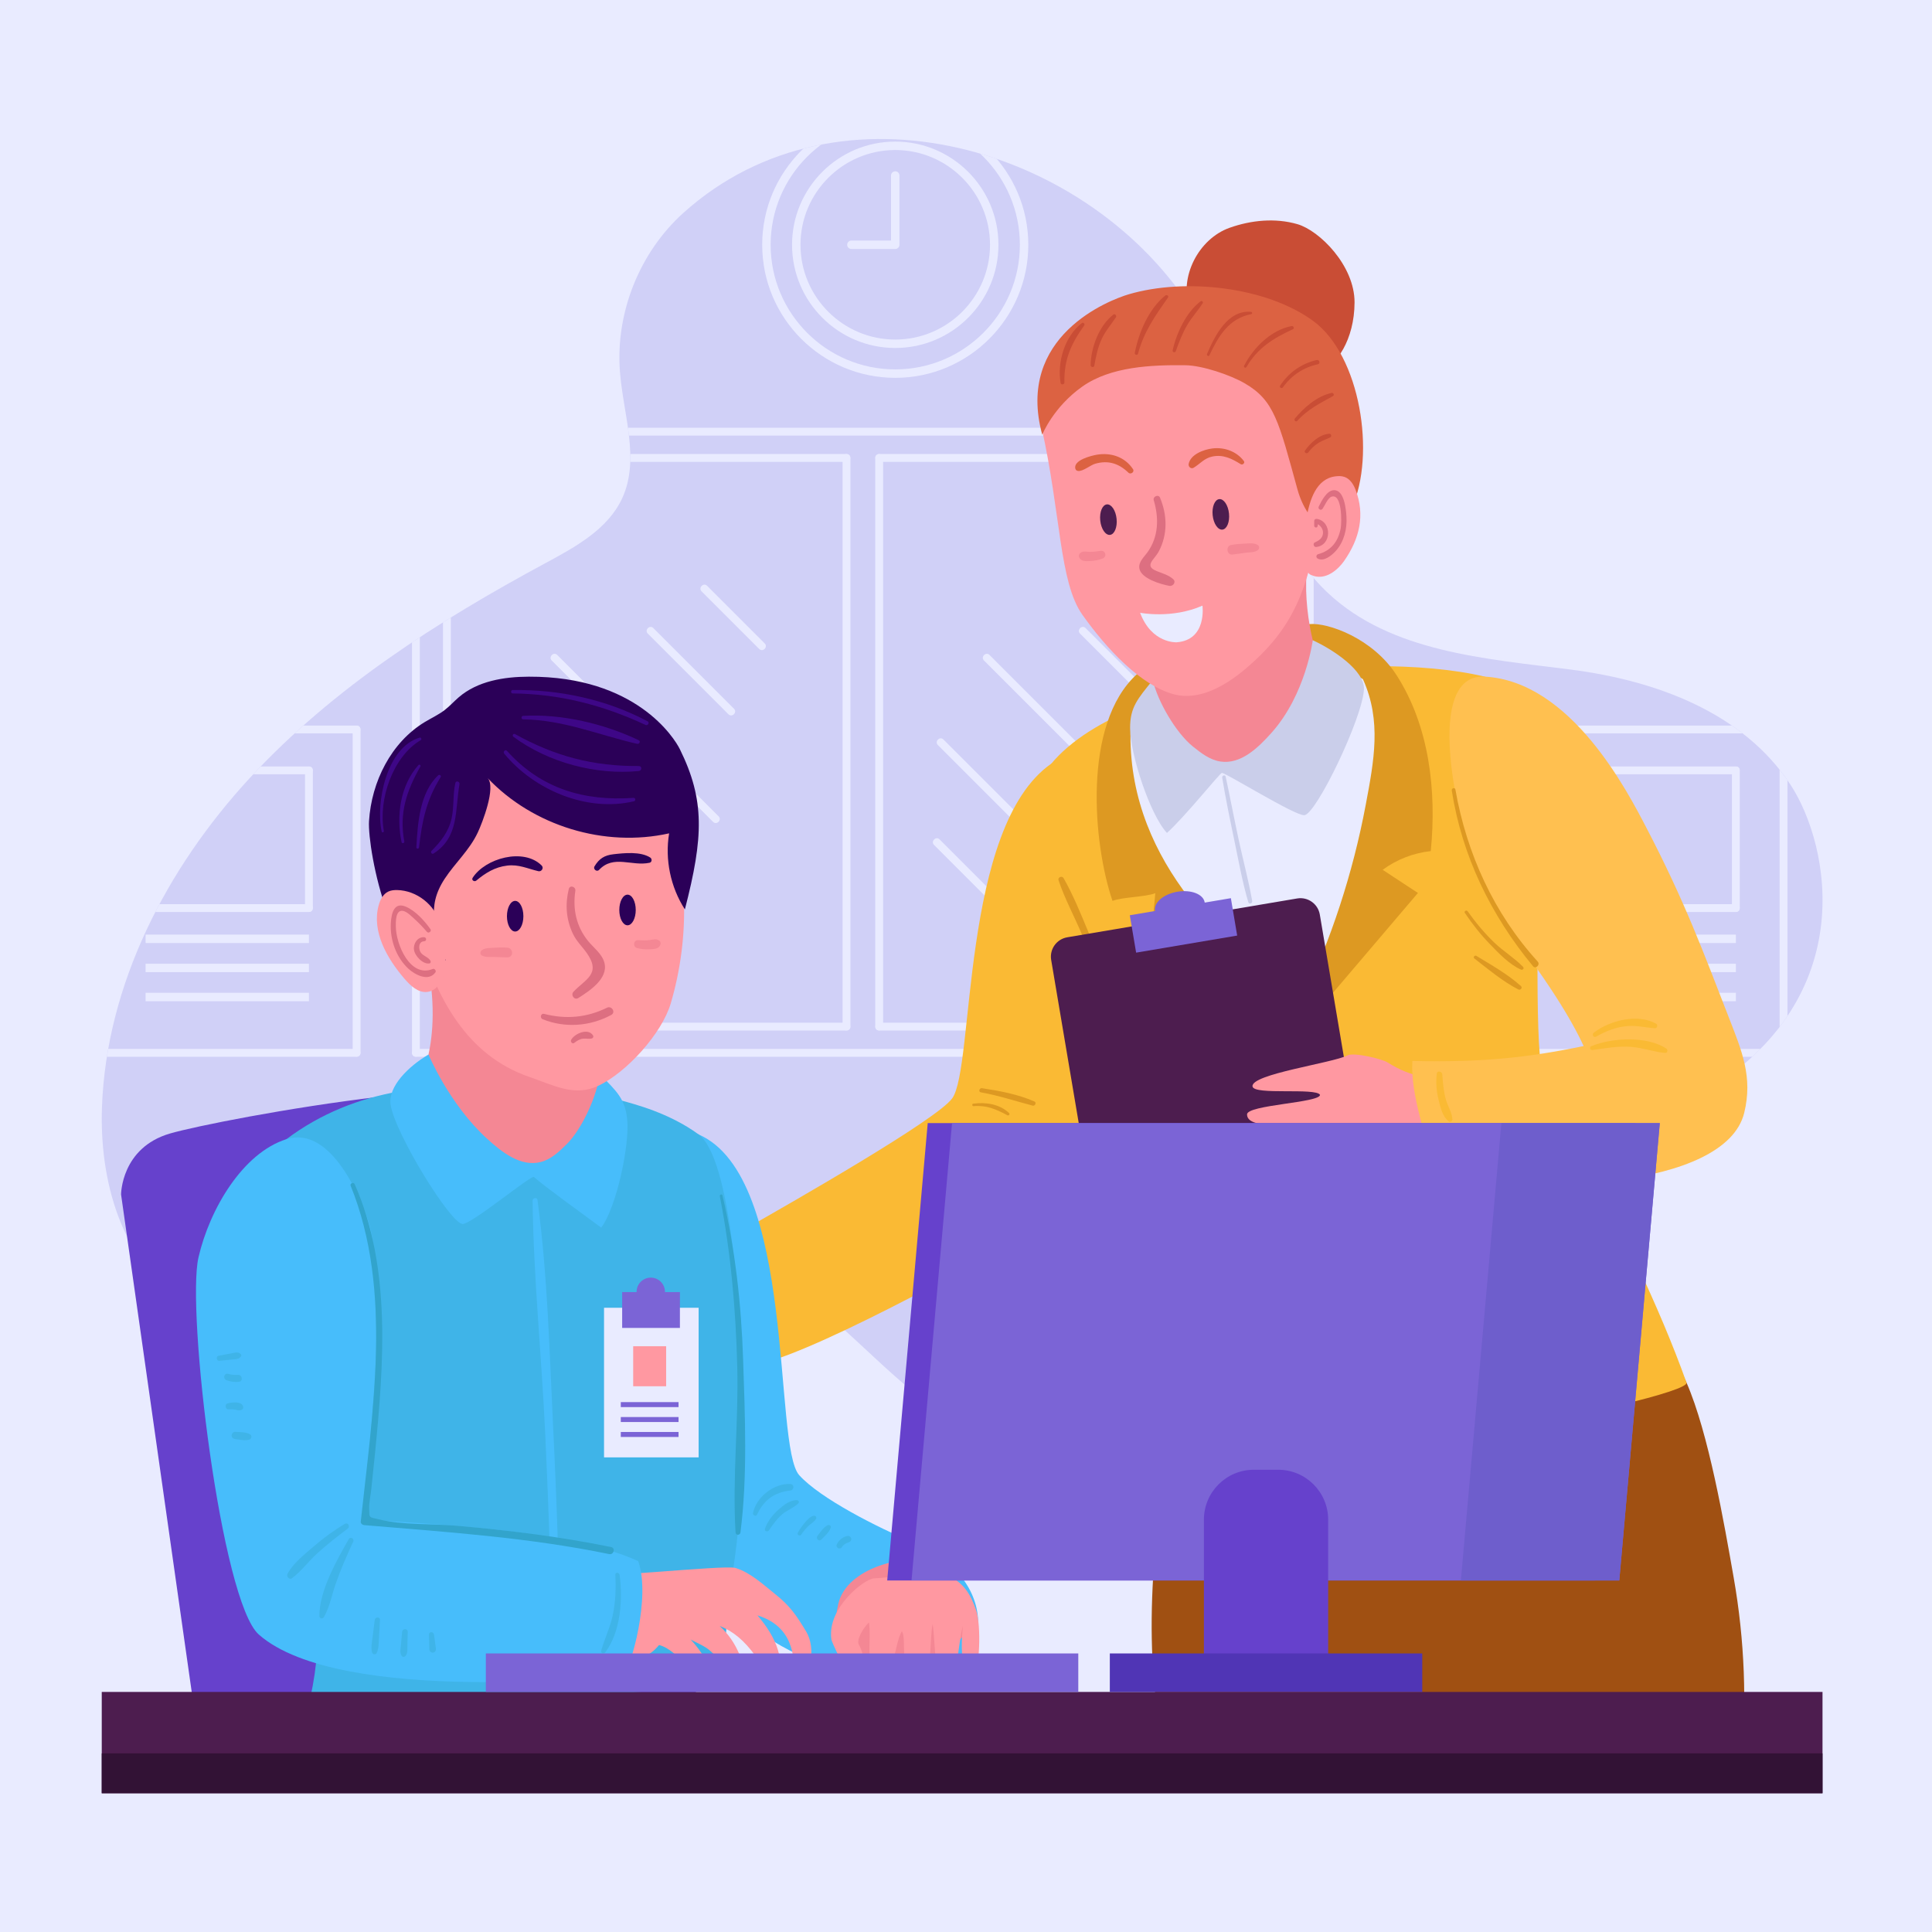 <?xml version="1.0" encoding="utf-8"?>
<!-- Generator: Adobe Illustrator 27.5.0, SVG Export Plug-In . SVG Version: 6.00 Build 0)  -->
<svg version="1.1" xmlns="http://www.w3.org/2000/svg" xmlns:xlink="http://www.w3.org/1999/xlink" x="0px" y="0px"
	 viewBox="0 0 500 500" style="enable-background:new 0 0 500 500;" xml:space="preserve">
<g id="BACKGROUND">
	<g>
		<rect style="fill:#E9EBFF;" width="500" height="500"/>
	</g>
</g>
<g id="OBJECTS">
	<g>
		<g>
			<path style="fill:#D0D0F7;" d="M160.435,96.125c0.838,11.021,5.207,22.618,0.656,32.68c-3.663,8.099-12.092,12.708-19.895,16.914
				c-27.889,15.033-55.059,32.328-76.57,55.65c-21.511,23.323-37.073,53.342-38.237,85.115
				c-0.691,18.876,4.959,39.699,20.727,49.988c11.077,7.229,25.296,7.975,38.271,5.484c12.974-2.491,25.176-7.904,37.644-12.286
				c23.45-8.242,50.147-12.672,72.583-1.954c15.648,7.475,27.16,21.324,40.561,32.357c32.594,26.833,78.379,36.612,119.02,25.421
				c5.048-1.39,10.271-3.248,13.684-7.234c6.922-8.081,3.432-20.274,3.219-30.933c-0.301-15.047,7.377-30.024,19.746-38.517
				c15.709-10.787,30.052-15.299,46.674-24.605c43.724-24.48,35.135-65.585,24.787-81.236
				c-12.33-18.647-34.796-26.868-56.901-29.699c-22.105-2.831-46.334-4.495-62.656-19.736c-19.6-18.303-20.378-49.198-34.427-72.078
				c-26.754-43.572-92.167-62.688-132.501-26.327C165.522,65.315,159.279,80.919,160.435,96.125z"/>
			<g>
				<defs>
					<path id="SVGID_1_" d="M160.435,96.125c0.838,11.021,5.207,22.618,0.656,32.68c-3.663,8.099-12.092,12.708-19.895,16.914
						c-27.889,15.033-55.059,32.328-76.57,55.65c-21.511,23.323-37.073,53.342-38.237,85.115
						c-0.691,18.876,4.959,39.699,20.727,49.988c11.077,7.229,25.296,7.975,38.271,5.484c12.974-2.491,25.176-7.904,37.644-12.286
						c23.45-8.242,50.147-12.672,72.583-1.954c15.648,7.475,27.16,21.324,40.561,32.357c32.594,26.833,78.379,36.612,119.02,25.421
						c5.048-1.39,10.271-3.248,13.684-7.234c6.922-8.081,3.432-20.274,3.219-30.933c-0.301-15.047,7.377-30.024,19.746-38.517
						c15.709-10.787,30.052-15.299,46.674-24.605c43.724-24.48,35.135-65.585,24.787-81.236
						c-12.33-18.647-34.796-26.868-56.901-29.699c-22.105-2.831-46.334-4.495-62.656-19.736
						c-19.6-18.303-20.378-49.198-34.427-72.078c-26.754-43.572-92.167-62.688-132.501-26.327
						C165.522,65.315,159.279,80.919,160.435,96.125z"/>
				</defs>
				<clipPath id="SVGID_00000075863939540044709420000011386905314105761698_">
					<use xlink:href="#SVGID_1_"  style="overflow:visible;"/>
				</clipPath>
				<g style="clip-path:url(#SVGID_00000075863939540044709420000011386905314105761698_);">
					<g>
						<g>
							<g>
								<g>
									<path style="fill:#E9EBFF;" d="M106.62,111.72c0,53.584,0,107.168,0,160.752c0,1.307,2.031,1.309,2.031,0
										c0-3.983,0-7.965,0-11.948c0-1.307-2.031-1.309-2.031,0c0,3.983,0,7.965,0,11.948c0,1.307,2.031,1.309,2.031,0
										c0-53.584,0-107.168,0-160.752C108.651,110.413,106.62,110.411,106.62,111.72L106.62,111.72z"/>
								</g>
							</g>
							<g>
								<g>
									<path style="fill:#E9EBFF;" d="M107.635,273.487c77.111,0,154.222,0,231.333,0c1.307,0,1.309-2.031,0-2.031
										c-77.111,0-154.222,0-231.333,0C106.328,271.456,106.326,273.487,107.635,273.487L107.635,273.487z"/>
								</g>
							</g>
							<g>
								<g>
									<path style="fill:#E9EBFF;" d="M339.984,272.472c0-53.584,0-107.168,0-160.752c0-1.307-2.031-1.309-2.031,0
										c0,53.584,0,107.168,0,160.752C337.953,273.779,339.984,273.781,339.984,272.472L339.984,272.472z"/>
								</g>
							</g>
							<g>
								<g>
									<path style="fill:#E9EBFF;" d="M107.635,112.735c77.111,0,154.222,0,231.333,0c1.307,0,1.309-2.031,0-2.031
										c-77.111,0-154.222,0-231.333,0C106.328,110.704,106.326,112.735,107.635,112.735L107.635,112.735z"/>
								</g>
							</g>
						</g>
						<g>
							<g>
								<g>
									<g>
										<g>
											<path style="fill:#E9EBFF;" d="M114.645,118.512c0,49.056,0,98.112,0,147.168c0,1.307,2.031,1.309,2.031,0
												c0-3.646,0-7.292,0-10.938c0-1.307-2.031-1.309-2.031,0c0,3.646,0,7.292,0,10.938c0,1.307,2.031,1.309,2.031,0
												c0-49.056,0-98.112,0-147.168C116.676,117.205,114.645,117.203,114.645,118.512L114.645,118.512z"/>
										</g>
									</g>
									<g>
										<g>
											<path style="fill:#E9EBFF;" d="M115.66,266.695c34.472,0,68.944,0,103.415,0c1.307,0,1.309-2.031,0-2.031
												c-34.472,0-68.944,0-103.415,0C114.353,264.664,114.351,266.695,115.66,266.695L115.66,266.695z"/>
										</g>
									</g>
									<g>
										<g>
											<path style="fill:#E9EBFF;" d="M220.091,265.68c0-49.056,0-98.112,0-147.168c0-1.307-2.031-1.309-2.031,0
												c0,49.056,0,98.112,0,147.168C218.06,266.987,220.091,266.989,220.091,265.68L220.091,265.68z"/>
										</g>
									</g>
									<g>
										<g>
											<path style="fill:#E9EBFF;" d="M115.66,119.527c34.472,0,68.944,0,103.415,0c1.307,0,1.309-2.031,0-2.031
												c-34.472,0-68.944,0-103.415,0C114.353,117.496,114.351,119.527,115.66,119.527L115.66,119.527z"/>
										</g>
									</g>
								</g>
								<g>
									<g>
										<path style="fill:#E9EBFF;" d="M129.858,218.668c9.281,9.281,18.562,18.562,27.843,27.843
											c0.925,0.925,2.362-0.51,1.436-1.436c-9.281-9.281-18.562-18.562-27.843-27.843
											C130.369,216.306,128.932,217.742,129.858,218.668L129.858,218.668z"/>
									</g>
								</g>
								<g>
									<g>
										<path style="fill:#E9EBFF;" d="M130.852,192.814c14.253,14.253,28.506,28.506,42.758,42.758
											c0.925,0.925,2.362-0.51,1.436-1.436c-14.253-14.253-28.506-28.506-42.758-42.758
											C131.363,190.452,129.926,191.888,130.852,192.814L130.852,192.814z"/>
									</g>
								</g>
								<g>
									<g>
										<path style="fill:#E9EBFF;" d="M142.785,170.938c13.921,13.921,27.843,27.843,41.764,41.764
											c0.925,0.925,2.362-0.51,1.436-1.436c-13.921-13.921-27.843-27.843-41.764-41.764
											C143.295,168.576,141.859,170.012,142.785,170.938L142.785,170.938z"/>
									</g>
								</g>
								<g>
									<g>
										<path style="fill:#E9EBFF;" d="M167.644,163.977c6.961,6.961,13.921,13.921,20.882,20.882
											c0.925,0.925,2.362-0.51,1.436-1.436c-6.961-6.961-13.921-13.921-20.882-20.882
											C168.155,161.615,166.718,163.051,167.644,163.977L167.644,163.977z"/>
									</g>
								</g>
								<g>
									<g>
										<path style="fill:#E9EBFF;" d="M181.566,153.039c4.972,4.972,9.944,9.944,14.916,14.916
											c0.925,0.925,2.362-0.51,1.436-1.436c-4.972-4.972-9.944-9.944-14.916-14.916
											C182.076,150.677,180.64,152.113,181.566,153.039L181.566,153.039z"/>
									</g>
								</g>
							</g>
							<g>
								<g>
									<g>
										<g>
											<path style="fill:#E9EBFF;" d="M226.512,118.512c0,49.056,0,98.112,0,147.168c0,1.307,2.031,1.309,2.031,0
												c0-3.646,0-7.292,0-10.938c0-1.307-2.031-1.309-2.031,0c0,3.646,0,7.292,0,10.938c0,1.307,2.031,1.309,2.031,0
												c0-49.056,0-98.112,0-147.168C228.543,117.205,226.512,117.203,226.512,118.512L226.512,118.512z"/>
										</g>
									</g>
									<g>
										<g>
											<path style="fill:#E9EBFF;" d="M227.528,266.695c34.472,0,68.944,0,103.415,0c1.307,0,1.309-2.031,0-2.031
												c-34.472,0-68.944,0-103.415,0C226.221,264.664,226.219,266.695,227.528,266.695L227.528,266.695z"/>
										</g>
									</g>
									<g>
										<g>
											<path style="fill:#E9EBFF;" d="M331.959,265.68c0-49.056,0-98.112,0-147.168c0-1.307-2.031-1.309-2.031,0
												c0,49.056,0,98.112,0,147.168C329.928,266.987,331.959,266.989,331.959,265.68L331.959,265.68z"/>
										</g>
									</g>
									<g>
										<g>
											<path style="fill:#E9EBFF;" d="M227.528,119.527c34.472,0,68.944,0,103.415,0c1.307,0,1.309-2.031,0-2.031
												c-34.472,0-68.944,0-103.415,0C226.221,117.496,226.219,119.527,227.528,119.527L227.528,119.527z"/>
										</g>
									</g>
								</g>
								<g>
									<g>
										<path style="fill:#E9EBFF;" d="M241.725,218.668c9.281,9.281,18.562,18.562,27.843,27.843
											c0.925,0.925,2.362-0.51,1.436-1.436c-9.281-9.281-18.562-18.562-27.843-27.843
											C242.236,216.306,240.8,217.742,241.725,218.668L241.725,218.668z"/>
									</g>
								</g>
								<g>
									<g>
										<path style="fill:#E9EBFF;" d="M242.72,192.814c14.253,14.253,28.506,28.506,42.758,42.758
											c0.925,0.925,2.362-0.51,1.436-1.436c-14.253-14.253-28.506-28.506-42.758-42.758
											C243.231,190.452,241.794,191.888,242.72,192.814L242.72,192.814z"/>
									</g>
								</g>
								<g>
									<g>
										<path style="fill:#E9EBFF;" d="M254.652,170.938c13.921,13.921,27.843,27.843,41.764,41.764
											c0.925,0.925,2.362-0.51,1.436-1.436c-13.921-13.921-27.843-27.843-41.764-41.764
											C255.163,168.576,253.727,170.012,254.652,170.938L254.652,170.938z"/>
									</g>
								</g>
								<g>
									<g>
										<path style="fill:#E9EBFF;" d="M279.512,163.977c6.961,6.961,13.921,13.921,20.882,20.882
											c0.925,0.925,2.362-0.51,1.436-1.436c-6.961-6.961-13.921-13.921-20.882-20.882
											C280.023,161.615,278.586,163.051,279.512,163.977L279.512,163.977z"/>
									</g>
								</g>
								<g>
									<g>
										<path style="fill:#E9EBFF;" d="M293.433,153.039c4.972,4.972,9.944,9.944,14.916,14.916
											c0.925,0.925,2.362-0.51,1.436-1.436c-4.972-4.972-9.944-9.944-14.916-14.916
											C293.944,150.677,292.507,152.113,293.433,153.039L293.433,153.039z"/>
									</g>
								</g>
							</g>
						</g>
					</g>
					<g>
						<g>
							<g>
								<g>
									<g>
										<path style="fill:#E9EBFF;" d="M394.304,188.786c0,27.895,0,55.79,0,83.686c0,1.307,2.031,1.309,2.031,0
											c0-2.073,0-4.147,0-6.22c0-1.307-2.031-1.309-2.031,0c0,2.073,0,4.147,0,6.22c0,1.307,2.031,1.309,2.031,0
											c0-27.895,0-55.79,0-83.686C396.335,187.48,394.304,187.477,394.304,188.786L394.304,188.786z"/>
									</g>
								</g>
								<g>
									<g>
										<path style="fill:#E9EBFF;" d="M395.32,273.487c22.086,0,44.172,0,66.257,0c1.307,0,1.309-2.031,0-2.031
											c-22.086,0-44.172,0-66.257,0C394.013,271.456,394.011,273.487,395.32,273.487L395.32,273.487z"/>
									</g>
								</g>
								<g>
									<g>
										<path style="fill:#E9EBFF;" d="M462.593,272.472c0-27.895,0-55.79,0-83.686c0-1.307-2.031-1.309-2.031,0
											c0,27.895,0,55.79,0,83.686C460.562,273.779,462.593,273.781,462.593,272.472L462.593,272.472z"/>
									</g>
								</g>
								<g>
									<g>
										<path style="fill:#E9EBFF;" d="M395.32,189.802c22.086,0,44.172,0,66.257,0c1.307,0,1.309-2.031,0-2.031
											c-22.086,0-44.172,0-66.257,0C394.013,187.771,394.011,189.802,395.32,189.802L395.32,189.802z"/>
									</g>
								</g>
							</g>
						</g>
						<g>
							<g>
								<g>
									<g>
										<g>
											<path style="fill:#E9EBFF;" d="M405.954,199.374c0,11.879,0,23.758,0,35.637c0,1.307,2.031,1.309,2.031,0
												c0-0.883,0-1.766,0-2.649c0-1.307-2.031-1.309-2.031,0c0,0.883,0,1.766,0,2.649c0,1.307,2.031,1.309,2.031,0
												c0-11.879,0-23.758,0-35.637C407.985,198.067,405.954,198.065,405.954,199.374L405.954,199.374z"/>
										</g>
									</g>
									<g>
										<g>
											<path style="fill:#E9EBFF;" d="M406.97,236.026c14.09,0,28.18,0,42.271,0c1.307,0,1.309-2.031,0-2.031
												c-14.09,0-28.18,0-42.271,0C405.663,233.995,405.661,236.026,406.97,236.026L406.97,236.026z"/>
										</g>
									</g>
									<g>
										<g>
											<path style="fill:#E9EBFF;" d="M450.256,235.01c0-11.879,0-23.758,0-35.637c0-1.307-2.031-1.309-2.031,0
												c0,11.879,0,23.758,0,35.637C448.225,236.317,450.256,236.319,450.256,235.01L450.256,235.01z"/>
										</g>
									</g>
									<g>
										<g>
											<path style="fill:#E9EBFF;" d="M406.97,200.389c14.09,0,28.18,0,42.271,0c1.307,0,1.309-2.031,0-2.031
												c-14.09,0-28.18,0-42.271,0C405.663,198.358,405.661,200.389,406.97,200.389L406.97,200.389z"/>
										</g>
									</g>
								</g>
							</g>
							<g>
								<rect x="406.97" y="241.873" style="fill:#E9EBFF;" width="42.27" height="2.184"/>
							</g>
							<g>
								<rect x="406.97" y="249.407" style="fill:#E9EBFF;" width="42.27" height="2.184"/>
							</g>
							<g>
								<rect x="406.97" y="256.94" style="fill:#E9EBFF;" width="42.27" height="2.184"/>
							</g>
						</g>
					</g>
					<g>
						<g>
							<path style="fill:#E9EBFF;" d="M231.69,97.784c-18.987,0-34.434-15.447-34.434-34.434s15.447-34.434,34.434-34.434
								c18.987,0,34.434,15.447,34.434,34.434S250.677,97.784,231.69,97.784z M231.69,31.099c-17.783,0-32.25,14.467-32.25,32.25
								s14.467,32.25,32.25,32.25c17.783,0,32.251-14.467,32.251-32.25S249.473,31.099,231.69,31.099z"/>
						</g>
						<g>
							<path style="fill:#E9EBFF;" d="M231.69,90.058c-14.727,0-26.708-11.982-26.708-26.708s11.982-26.708,26.708-26.708
								c14.727,0,26.708,11.982,26.708,26.708S246.417,90.058,231.69,90.058z M231.69,38.825c-13.523,0-24.525,11.001-24.525,24.525
								s11.001,24.525,24.525,24.525c13.523,0,24.524-11.001,24.524-24.525S245.213,38.825,231.69,38.825z"/>
						</g>
						<g>
							<path style="fill:#E9EBFF;" d="M231.69,64.441h-11.349c-0.603,0-1.092-0.489-1.092-1.092c0-0.603,0.489-1.092,1.092-1.092
								h10.257V45.424c0-0.603,0.489-1.092,1.092-1.092c0.603,0,1.092,0.489,1.092,1.092v17.925
								C232.782,63.952,232.293,64.441,231.69,64.441z"/>
						</g>
					</g>
					<g>
						<g>
							<g>
								<g>
									<g>
										<path style="fill:#E9EBFF;" d="M25.016,188.786c0,27.895,0,55.79,0,83.686c0,1.307,2.031,1.309,2.031,0
											c0-2.073,0-4.147,0-6.22c0-1.307-2.031-1.309-2.031,0c0,2.073,0,4.147,0,6.22c0,1.307,2.031,1.309,2.031,0
											c0-27.895,0-55.79,0-83.686C27.047,187.48,25.016,187.477,25.016,188.786L25.016,188.786z"/>
									</g>
								</g>
								<g>
									<g>
										<path style="fill:#E9EBFF;" d="M26.032,273.487c22.086,0,44.172,0,66.257,0c1.307,0,1.309-2.031,0-2.031
											c-22.086,0-44.172,0-66.257,0C24.725,271.456,24.723,273.487,26.032,273.487L26.032,273.487z"/>
									</g>
								</g>
								<g>
									<g>
										<path style="fill:#E9EBFF;" d="M93.305,272.472c0-27.895,0-55.79,0-83.686c0-1.307-2.031-1.309-2.031,0
											c0,27.895,0,55.79,0,83.686C91.274,273.779,93.305,273.781,93.305,272.472L93.305,272.472z"/>
									</g>
								</g>
								<g>
									<g>
										<path style="fill:#E9EBFF;" d="M26.032,189.802c22.086,0,44.172,0,66.257,0c1.307,0,1.309-2.031,0-2.031
											c-22.086,0-44.172,0-66.257,0C24.725,187.771,24.723,189.802,26.032,189.802L26.032,189.802z"/>
									</g>
								</g>
							</g>
						</g>
						<g>
							<g>
								<g>
									<g>
										<g>
											<path style="fill:#E9EBFF;" d="M36.666,199.374c0,11.879,0,23.758,0,35.637c0,1.307,2.031,1.309,2.031,0
												c0-0.883,0-1.766,0-2.649c0-1.307-2.031-1.309-2.031,0c0,0.883,0,1.766,0,2.649c0,1.307,2.031,1.309,2.031,0
												c0-11.879,0-23.758,0-35.637C38.697,198.067,36.666,198.065,36.666,199.374L36.666,199.374z"/>
										</g>
									</g>
									<g>
										<g>
											<path style="fill:#E9EBFF;" d="M37.682,236.026c14.09,0,28.18,0,42.271,0c1.307,0,1.309-2.031,0-2.031
												c-14.09,0-28.18,0-42.271,0C36.375,233.995,36.373,236.026,37.682,236.026L37.682,236.026z"/>
										</g>
									</g>
									<g>
										<g>
											<path style="fill:#E9EBFF;" d="M80.968,235.01c0-11.879,0-23.758,0-35.637c0-1.307-2.031-1.309-2.031,0
												c0,11.879,0,23.758,0,35.637C78.937,236.317,80.968,236.319,80.968,235.01L80.968,235.01z"/>
										</g>
									</g>
									<g>
										<g>
											<path style="fill:#E9EBFF;" d="M37.682,200.389c14.09,0,28.18,0,42.271,0c1.307,0,1.309-2.031,0-2.031
												c-14.09,0-28.18,0-42.271,0C36.375,198.358,36.373,200.389,37.682,200.389L37.682,200.389z"/>
										</g>
									</g>
								</g>
							</g>
							<g>
								<rect x="37.681" y="241.873" style="fill:#E9EBFF;" width="42.271" height="2.184"/>
							</g>
							<g>
								<rect x="37.681" y="249.407" style="fill:#E9EBFF;" width="42.271" height="2.184"/>
							</g>
							<g>
								<rect x="37.681" y="256.94" style="fill:#E9EBFF;" width="42.271" height="2.184"/>
							</g>
						</g>
					</g>
				</g>
			</g>
		</g>
		<g>
			<g>
				<g>
					<path style="fill:#FABA34;" d="M246.414,284.279c-4.105,5.566-41.13,26.693-53.542,33.757
						c-5.12,2.914,2.21,35.613,7.867,33.744c19.448-6.423,65.33-32.233,67.264-34.074c15.098-14.371,27.211-45.598,27.223-74.166
						c0.015-33.017-19.556-48.398-23.121-45.925C248.502,213.985,252.264,276.347,246.414,284.279z"/>
					<g>
						<g>
							<path style="fill:#DD9922;" d="M251.942,286.273c3.341-0.302,5.889,0.804,8.755,2.355c0.357,0.193,0.748-0.277,0.442-0.573
								c-2.398-2.327-6.094-2.875-9.283-2.421C251.496,285.686,251.577,286.306,251.942,286.273L251.942,286.273z"/>
						</g>
						<g>
							<path style="fill:#DD9922;" d="M253.849,282.697c4.59,0.809,8.908,2.266,13.4,3.436c0.618,0.161,1.081-0.797,0.452-1.073
								c-4.237-1.865-9.003-2.743-13.557-3.434C253.45,281.521,253.139,282.572,253.849,282.697L253.849,282.697z"/>
						</g>
					</g>
				</g>
				<g>
					<path style="fill:#A05012;" d="M450.529,457.193c-18.129-1.916-117.561-1.621-147.625-0.15
						c-5.715-16.444-6.89-44.843-0.781-79.875c8.535-7.496,100.932-19.781,108.543-20.777c14.549-1.904,19.548-12.873,25.797,1.416
						c5.73,13.104,9.75,36.444,12.223,50.528C451.512,424.436,452.167,440.926,450.529,457.193z"/>
					<g>
						<path style="fill:#FABA34;" d="M268.661,202.789c-4.297,8.527,4.953,23.168,6.951,32.506
							c2.785,13.02-0.011,32.086,6.993,43.409c3.562,5.758,19.449,13.87,22.673,19.824c8.117,14.99,6.102,23.499,4.781,40.493
							c-1.32,16.995-3.408,21.712-7.936,38.146c19.601,7.769,135.86-15.112,134.34-19.361
							c-7.044-19.691-17.669-41.444-27.705-59.791c-3.23-5.905-6.775-11.681-9.13-17.986c-2.696-7.217-1.353-43.967-1.65-65.676
							c-0.061-4.436-9.444-38.216-13.745-39.245C353.14,167.669,282.604,175.122,268.661,202.789z"/>
						<g>
							<path style="fill:#DD9922;" d="M288.317,281.466c-8.441-9.398-7.091-20.048-5.197-31.526
								c0.513-3.109-0.177-5.658-1.372-8.532c-1.973-4.745-3.957-9.685-6.495-14.153c-0.392-0.69-1.566-0.231-1.305,0.55
								c1.577,4.714,3.967,9.127,5.912,13.695c2.625,6.163,0.51,10.995-0.042,17.248c-0.76,8.606,1.25,17.442,7.69,23.526
								C288.047,282.781,288.808,282.011,288.317,281.466L288.317,281.466z"/>
						</g>
						<path style="fill:#DD9922;" d="M287.913,233.146c2.647-1.014,8.432-0.973,11.079-1.988
							c-0.573,6.174-1.146,12.348-1.719,18.522c11.798,5.887,24.368,10.225,37.287,12.865c1.464,0.299,3.009,0.573,4.427,0.101
							c1.52-0.506,2.636-1.78,3.675-3c8.098-9.516,16.196-19.032,24.295-28.548c-3.042-1.997-6.083-3.994-9.125-5.991
							c3.625-2.674,7.969-4.364,12.449-4.842c1.543-15.597-0.373-32.32-8.838-45.51c-6.16-9.598-17.815-13.677-22.557-13.244
							c-14.515,1.326-33.273,2.583-44.679,12.993C280.075,187.405,282.899,218.451,287.913,233.146z"/>
						<path style="fill:#E9EBFF;" d="M336.796,259.271c7.719-16.156,13.327-33.318,16.639-50.914
							c2.172-11.542,4.138-21.791-0.674-32.505c-0.768-1.709-23.776-2.822-36.856,0.76c-3.517,0.963-23.285,3.558-23.341,13.528
							C292.376,223.788,318.465,246.116,336.796,259.271z"/>
						<path style="fill:#F48794;" d="M347.275,176.917c0.143,0.827-19.563,20.737-30.953,21.549
							c-8.302,0.592-21.384-8.711-19.924-9.798c3.742-2.786,3.03-8.272,1.948-12.661c-1.379-5.591-2.759-11.183-4.138-16.774
							c6.306,1.279,12.74-1.302,18.583-3.984c9.269-4.254,18.059-9.302,27.146-13.841c-4.07,7.054-0.76,26.056,1.711,29.339
							C343.363,173.028,346.757,173.921,347.275,176.917z"/>
						<path style="fill:#CACEEA;" d="M352.991,178.386c-0.366,7.452-12.301,32.212-15.396,32.586
							c-2.309,0.279-20.546-11.103-21.384-10.936c-0.594,0.119-9.314,11.093-14.204,15.528c-4.499-4.867-9.516-20.561-9.538-27.089
							c-0.018-5.407,1.891-7.546,5.875-12.469c1.203,5.401,5.951,13.621,10.353,17.167c2.12,1.708,4.384,3.481,7.128,3.903
							c5.289,0.814,9.782-3.546,13.279-7.472c8.852-9.936,10.641-23.914,10.641-23.914
							C345.176,168.192,353.226,173.606,352.991,178.386z"/>
						<g>
							<path style="fill:#CACEEA;" d="M316.302,201.258c0.888,5.411,2.004,10.787,3.124,16.154
								c1.114,5.337,2.083,10.808,3.622,16.04c0.195,0.662,1.134,0.379,1.018-0.281c-0.95-5.383-2.399-10.713-3.544-16.061
								c-1.147-5.358-2.172-10.742-3.316-16.1C317.077,200.413,316.206,200.675,316.302,201.258L316.302,201.258z"/>
						</g>
					</g>
				</g>
				<g>
					<path style="fill:#C94D35;" d="M318.22,58.949c5.609-1.988,11.823-2.59,17.541-0.94c5.718,1.649,14.816,10.709,14.796,20.246
						c-0.021,9.762-4.891,16.418-8.265,17.22c-4.412,1.049-8.749-1.575-12.75-3.711c-6.177-3.298-19.075-4.291-21.636-11.653
						C304.971,71.673,310.258,61.771,318.22,58.949z"/>
					<path style="fill:#FF98A1;" d="M321.98,173.386c-4.836,4.019-11.578,8.038-18.124,6.312
						c-8.629-2.276-17.482-11.786-23.722-20.574c-6.032-8.495-5.517-26.004-10.643-48.794c-1.518-6.747,11.187-16.841,16.705-21.009
						c3.532-2.667,7.793-4.225,12.117-5.168c11.685-2.548,24.623-0.546,34.083,6.772c15.498,11.988,12.217,28.126,9.065,44.667
						C338.298,152.186,335.174,162.421,321.98,173.386z"/>
					<g>
						<path style="fill:#DD6F81;" d="M298.585,129.443c1.382,4.639,1.278,9.512-1.668,13.556c-0.874,1.199-2.298,2.417-2.058,4.074
							c0.388,2.687,5.707,4.173,7.771,4.549c0.935,0.17,1.829-0.972,1.004-1.724c-1.191-1.084-2.775-1.497-4.255-2.09
							c-3.436-1.377-0.637-2.938,0.51-5.098c2.348-4.424,2.209-9.441,0.306-13.946C299.804,127.84,298.305,128.502,298.585,129.443
							L298.585,129.443z"/>
					</g>
					<g>
						<path style="fill:#DC6242;" d="M321.911,119.318c-1.886-2.512-5.035-3.63-8.123-3.263c-2.202,0.262-5.672,1.508-6.164,4
							c-0.143,0.723,0.597,1.414,1.294,0.994c1.721-1.037,2.713-2.452,4.839-2.9c2.792-0.587,5.045,0.551,7.34,1.983
							C321.575,120.431,322.278,119.807,321.911,119.318L321.911,119.318z"/>
					</g>
					<g>
						<path style="fill:#DC6242;" d="M293.215,121.41c-2.074-3.137-5.635-4.333-9.28-3.744c-1.368,0.221-6.309,1.407-5.62,3.677
							c0.104,0.341,0.376,0.505,0.711,0.542c1.251,0.139,3.198-1.521,4.389-1.866c3.358-0.974,6.136-0.1,8.616,2.305
							C292.628,122.901,293.701,122.145,293.215,121.41L293.215,121.41z"/>
					</g>
					<path style="fill:#4D1D4F;" d="M313.833,133.336c0.223,2.179,1.352,3.848,2.52,3.728c1.169-0.12,1.935-1.983,1.712-4.161
						c-0.223-2.179-1.352-3.848-2.52-3.728C314.376,129.294,313.61,131.158,313.833,133.336z"/>
					<path style="fill:#4D1D4F;" d="M284.741,134.698c0.223,2.179,1.352,3.848,2.52,3.728c1.168-0.12,1.935-1.983,1.712-4.161
						c-0.223-2.179-1.352-3.848-2.52-3.728C285.284,130.657,284.518,132.52,284.741,134.698z"/>
					<g>
						<path style="fill:#F48794;" d="M325.475,141.021c-0.984-0.569-2.164-0.386-3.266-0.34c-1.218,0.05-2.452,0.134-3.648,0.374
							c-1.367,0.274-1.082,2.597,0.333,2.462c1.189-0.113,2.367-0.335,3.553-0.479c1.016-0.124,2.152-0.043,3.028-0.62
							C325.972,142.091,326.023,141.338,325.475,141.021L325.475,141.021z"/>
					</g>
					<g>
						<path style="fill:#F48794;" d="M284.8,142.565c-0.96,0.149-1.918,0.274-2.891,0.246c-0.914-0.026-1.717-0.305-2.431,0.409
							c-0.294,0.294-0.349,0.766-0.145,1.125c0.566,0.996,1.738,0.899,2.754,0.848c1.116-0.056,2.219-0.232,3.261-0.639
							C286.594,144.068,286.114,142.361,284.8,142.565L284.8,142.565z"/>
					</g>
					<path style="fill:#DC6242;" d="M306.777,94.523c4.357,0.054,11.584,2.493,15.353,4.678c7.638,4.428,8.784,9.761,13.651,27.451
						c1.546,5.62,4.896,9.556,7.28,9.944c3.095,0.503,5.519-2.339,6.808-5.197c6.209-13.766,2.201-39.354-9.965-48.3
						c-12.166-8.946-33.273-11.203-47.76-6.944c-5.051,1.485-29.383,10.808-22.415,36.349c0,0,2.826-7.14,10.404-12.483
						C287.438,94.871,297.932,94.413,306.777,94.523z"/>
					<path style="fill:#FF98A1;" d="M338.078,134.383c0.803-4.976,2.539-10.486,7.542-11.106c0.781-0.097,1.593-0.112,2.335,0.15
						c1.409,0.496,2.306,1.885,2.845,3.278c2.538,6.561,1.067,12.739-2.967,18.502c-1.328,1.898-4.77,5.422-8.673,3.531
						C336.239,147.322,338.078,134.383,338.078,134.383z"/>
					<g>
						<path style="fill:#DD6F81;" d="M342.298,131.652c0.542-0.807,1.35-2.768,2.271-3.098c2.784-0.997,2.688,6.646,2.406,8.162
							c-0.646,3.474-2.534,5.817-5.856,6.71c-0.502,0.135-0.589,0.841-0.144,1.102c1.619,0.95,3.741-0.838,4.754-1.975
							c2.122-2.379,2.922-5.692,2.734-8.816c-0.108-1.801-0.537-7.006-3.271-6.88c-1.868,0.087-3.184,2.808-3.895,4.211
							C340.96,131.734,341.882,132.271,342.298,131.652L342.298,131.652z"/>
					</g>
					<path style="fill:#E9EBFF;" d="M295.06,158.586c0,0,8.213,1.644,16.133-1.848c0,0,1.245,8.888-6.681,9.487
						C304.512,166.225,298.051,166.594,295.06,158.586z"/>
					<g>
						<path style="fill:#C94D35;" d="M275.465,98.989c-0.116-5.968,1.744-10.03,5.145-14.781c0.251-0.35-0.257-0.876-0.608-0.608
							c-4.455,3.41-6.449,10.123-5.518,15.522C274.58,99.682,275.476,99.544,275.465,98.989L275.465,98.989z"/>
					</g>
					<g>
						<path style="fill:#C94D35;" d="M283.208,94.643c0.421-2.427,0.907-4.778,1.964-7.025c0.962-2.046,2.427-3.662,3.642-5.535
							c0.254-0.392-0.276-0.979-0.673-0.673c-3.696,2.843-5.827,8.557-5.883,13.104C282.251,95.044,283.113,95.192,283.208,94.643
							L283.208,94.643z"/>
					</g>
					<g>
						<path style="fill:#C94D35;" d="M294.526,91.525c1.518-5.706,4.426-9.782,7.75-14.51c0.312-0.444-0.336-0.831-0.698-0.538
							c-4.287,3.469-6.853,9.534-7.894,14.816C293.577,91.838,294.38,92.074,294.526,91.525L294.526,91.525z"/>
					</g>
					<g>
						<path style="fill:#C94D35;" d="M304.296,90.872c0.851-2.376,1.732-4.682,3.022-6.862c1.164-1.968,2.73-3.626,3.942-5.548
							c0.189-0.3-0.205-0.739-0.51-0.51c-3.729,2.788-6.276,8.248-7.265,12.697C303.367,91.182,304.115,91.38,304.296,90.872
							L304.296,90.872z"/>
					</g>
					<g>
						<path style="fill:#C94D35;" d="M312.985,91.958c2.406-5.048,4.984-9.496,10.865-10.673c0.346-0.069,0.23-0.548-0.078-0.577
							c-6.075-0.556-9.422,6.286-11.39,10.897C312.21,92.009,312.789,92.37,312.985,91.958L312.985,91.958z"/>
					</g>
					<g>
						<path style="fill:#C94D35;" d="M322.582,94.99c2.899-4.974,6.958-7.444,12.024-9.791c0.484-0.224,0.121-0.9-0.342-0.812
							c-5.319,1.012-9.898,5.598-12.285,10.251C321.775,95.035,322.354,95.381,322.582,94.99L322.582,94.99z"/>
					</g>
					<g>
						<path style="fill:#C94D35;" d="M332.025,100.235c2.177-3.084,5.354-5.168,9.039-5.964c0.716-0.155,0.414-1.27-0.304-1.102
							c-3.949,0.924-7.25,3.244-9.462,6.641C331,100.27,331.717,100.671,332.025,100.235L332.025,100.235z"/>
					</g>
					<g>
						<path style="fill:#C94D35;" d="M335.739,108.913c2.671-2.971,5.807-4.5,9.222-6.393c0.464-0.257,0.139-0.931-0.348-0.826
							c-3.741,0.803-7.108,3.741-9.491,6.602C334.768,108.721,335.359,109.336,335.739,108.913L335.739,108.913z"/>
					</g>
					<g>
						<path style="fill:#C94D35;" d="M338.578,117.083c0.756-1.003,1.673-1.867,2.742-2.53c0.94-0.583,1.997-0.86,2.962-1.377
							c0.422-0.226,0.239-0.943-0.248-0.917c-2.527,0.137-4.921,2.374-6.291,4.335C337.38,117.113,338.211,117.57,338.578,117.083
							L338.578,117.083z"/>
					</g>
					<g>
						<path style="fill:#DD6F81;" d="M340.977,136.206c0.079-0.41,0.158-0.818,0.25-1.226c-0.231,0.131-0.462,0.262-0.694,0.394
							c1.105,0.447,2.011,1.523,1.846,2.769c-0.158,1.188-1.097,1.789-2.104,2.236c-0.569,0.253-0.29,1.237,0.32,1.183
							c4.039-0.359,4.186-6.557,0.238-7.275c-0.349-0.063-0.721,0.151-0.714,0.544c0.008,0.421,0.004,0.839,0,1.26
							C340.116,136.569,340.882,136.699,340.977,136.206L340.977,136.206z"/>
					</g>
				</g>
				<g>
					<g>
						<path style="fill:#4D1D4F;" d="M335.707,232.522l-59.497,10.049c-2.769,0.468-4.634,3.091-4.166,5.86l15.388,91.106
							c0.468,2.769,3.091,4.634,5.86,4.166l59.497-10.049c2.769-0.468,4.634-3.091,4.166-5.86l-15.388-91.106
							C341.099,233.92,338.476,232.054,335.707,232.522z"/>
						<path style="fill:#7B64D6;" d="M311.77,233.593c-0.003-0.023,0.004-0.046,0-0.069c-0.357-2.116-3.524-3.345-7.073-2.745
							c-3.549,0.599-6.136,2.8-5.779,4.916c0.004,0.023,0.018,0.042,0.023,0.065l-6.548,1.106l1.634,9.677l26.155-4.417
							l-1.634-9.677L311.77,233.593z"/>
					</g>
					<path style="fill:#FF98A1;" d="M359.148,274.982c-1.549-0.974-8.74-2.68-10.375-1.859c-4.063,2.04-25.066,4.844-24.622,8.045
						c0.324,2.336,16.414,0.258,17.472,2.175c0,2.062-18.89,2.577-18.89,5.068c0,5.183,18.89,0.859,20.274,4.184
						c-1.384,2.228-18.703-0.003-17.19,5.348c4.992,2.409,19.653,0.378,21.458,3.182c-4.621,0-16.882-0.607-15.187,3.866
						c0.586,1.547,21.993,2.026,23.65,1.432c3.391-1.215,7.836-4.5,12.172-5.555c5.105-1.243,10.146-0.247,14.397-1.612
						c4.158-4.432,2.564-8.13,1.581-12.82c-1.245-5.942-1.443-9.09-7.474-7.989C370.767,279.477,365.478,278.961,359.148,274.982z"
						/>
					<path style="fill:#FFC050;" d="M426.154,214.353c9.908,19.014,14.731,32.19,21.191,48.771
						c3.462,8.886,6.321,15.59,4.066,24.857c-4.842,19.898-56.344,21.798-80.746,14.613c-1.443-9.087-5.644-18.826-5.148-28.014
						c18.241,0.401,29.955-0.888,44.336-3.866c-5.316-11.444-14.257-22.992-23.56-36.203c-6.569-9.329-20.324-60.398-2.062-59.404
						C406.57,176.324,421.11,204.674,426.154,214.353z"/>
					<g>
						<path style="fill:#DD9922;" d="M375.717,204.579c2.634,16.938,10.13,32.312,21.022,45.474
							c0.696,0.841,1.961-0.389,1.212-1.212c-11.361-12.484-18.379-27.954-21.3-44.52
							C376.542,203.705,375.623,203.973,375.717,204.579L375.717,204.579z"/>
					</g>
					<g>
						<path style="fill:#DD9922;" d="M379.108,236.274c1.933,2.878,4.074,5.591,6.49,8.082c2.293,2.365,4.979,5.215,8.02,6.573
							c0.448,0.2,0.928-0.318,0.548-0.71c-2.243-2.318-5.112-4.028-7.452-6.288c-2.555-2.468-4.83-5.182-6.88-8.082
							C379.525,235.413,378.803,235.82,379.108,236.274L379.108,236.274z"/>
					</g>
					<g>
						<path style="fill:#DD9922;" d="M381.55,248.043c3.567,2.774,7.37,5.967,11.398,8.027c0.536,0.274,1.164-0.428,0.673-0.872
							c-3.361-3.041-7.684-5.474-11.552-7.828C381.665,247.124,381.159,247.739,381.55,248.043L381.55,248.043z"/>
					</g>
					<g>
						<path style="fill:#FABA34;" d="M412.131,271.741c3.375-0.468,6.611-1.064,10.031-0.81c3.007,0.223,5.813,1.312,8.779,1.566
							c0.638,0.055,0.762-0.822,0.304-1.124c-5.007-3.302-14.046-2.842-19.389-0.627
							C411.239,271.003,411.47,271.833,412.131,271.741L412.131,271.741z"/>
					</g>
					<g>
						<path style="fill:#FABA34;" d="M413.088,268.271c2.575-1.448,5.152-2.493,8.125-2.729c2.404-0.191,4.685,0.399,7.06,0.569
							c0.638,0.046,0.85-0.887,0.32-1.183c-4.807-2.68-11.958-0.85-16.105,2.315C411.896,267.695,412.4,268.658,413.088,268.271
							L413.088,268.271z"/>
					</g>
					<g>
						<path style="fill:#FABA34;" d="M371.851,277.826c-0.31,2.304-0.081,4.608,0.463,6.865c0.464,1.923,1.025,4.311,2.648,5.552
							c0.369,0.283,0.94-0.1,0.919-0.527c-0.086-1.806-1.191-3.384-1.683-5.123c-0.612-2.161-0.758-4.351-0.944-6.576
							C373.192,277.28,371.966,276.971,371.851,277.826L371.851,277.826z"/>
					</g>
				</g>
			</g>
			<g>
				<path style="fill:#6641CC;" d="M50.722,445.667L31.333,309.125c0,0,0-12.089,12.667-15.774s96.178-19.383,109.756-7.2
					c13.577,12.182,27.094,159.516,27.094,159.516H50.722z"/>
				<g>
					<g>
						<path style="fill:#47BDFB;" d="M180.806,293.594c25.436,11.101,19.181,80.625,26.044,88.196
							c5.455,6.017,20.037,13.411,29.721,17.51c25.174,10.657,18.203,36.327,1.967,35.321
							c-36.338,0.025-56.281-19.791-62.539-42.523c-5.007-18.187-18.777-73.211-14.825-79.559
							C164.311,307.5,175.266,291.176,180.806,293.594z"/>
						<path style="fill:#F48794;" d="M239.747,403.884c-5.826-1.368-20.539,1.772-22.791,11.151
							c-2.004,8.346,1.754,13.917,9.047,15.463c7.293,1.546,20.482-1.129,24.521-9.071
							C254.563,413.486,244.758,405.061,239.747,403.884z"/>
						<path style="fill:#FF98A1;" d="M215.168,424.293c0.142,0.965,3.502,7.438,4.351,10.022c0.337,1.027,6.406-2.039,2.749-8.671
							c-0.687-1.247,1.041-4.216,2.618-5.766c0.628,4.595-0.642,8.076,1.038,12.398c0.531,1.365,1.377,2.914,2.835,3.041
							c1.989,0.173,2.931-10.523,4.631-13.134c1.388,1.351-0.858,12.432,3.6,12.432c4.639,1.874,3.454-10.975,4.39-14.284
							c0.802,5.847,0.249,15.167,4.049,15.102c2.462-1.384,2.483-9.994,3.78-14.714c0,0-1.632,13.482,2.769,12.242
							c1.517-0.427,2.039-12.225,0.631-16.277c-1.408-4.052-3.245-7.14-7.201-8.801c-3.036-1.275-15.944,0.481-19.234,0.602
							C223.779,408.574,213.96,416.095,215.168,424.293z"/>
						<g>
							<path style="fill:#3FB4E8;" d="M195.914,391.993c1.763-3.789,4.449-5.768,8.605-6.248c1.056-0.122,1.105-1.625,0-1.682
								c-4.213-0.217-8.799,3.37-9.634,7.496C194.766,392.144,195.628,392.607,195.914,391.993L195.914,391.993z"/>
						</g>
						<g>
							<path style="fill:#3FB4E8;" d="M198.98,396.074c1.041-1.506,2.041-2.967,3.446-4.165c1.287-1.097,2.984-1.664,4.176-2.842
								c0.306-0.302,0.07-0.814-0.342-0.826c-1.855-0.056-3.619,1.383-4.926,2.575c-1.451,1.323-2.728,2.96-3.368,4.829
								C197.75,396.274,198.642,396.564,198.98,396.074L198.98,396.074z"/>
						</g>
						<g>
							<path style="fill:#3FB4E8;" d="M207.355,397.161c0.545-0.82,1.166-1.573,1.879-2.252c0.625-0.594,1.517-1.075,1.959-1.823
								c0.255-0.433-0.165-0.898-0.618-0.804c-0.936,0.193-1.725,1.144-2.324,1.833c-0.679,0.781-1.263,1.634-1.759,2.541
								C206.181,397.225,207.001,397.695,207.355,397.161L207.355,397.161z"/>
						</g>
						<g>
							<path style="fill:#3FB4E8;" d="M212.572,398.434c0.87-0.925,2.042-1.854,2.432-3.099c0.152-0.486-0.394-0.796-0.792-0.609
								c-1.124,0.527-1.865,1.784-2.627,2.721C211.029,398.129,211.944,399.102,212.572,398.434L212.572,398.434z"/>
						</g>
						<g>
							<path style="fill:#3FB4E8;" d="M217.888,400.385c0.32-0.495,0.773-0.861,1.322-1.076c0.322-0.126,0.712-0.197,0.932-0.482
								c0.201-0.26,0.258-0.64,0.065-0.923c-0.231-0.338-0.547-0.441-0.938-0.382c-1.15,0.175-2.153,1.101-2.683,2.101
								C216.132,400.485,217.361,401.2,217.888,400.385L217.888,400.385z"/>
						</g>
					</g>
					<g>
						<path style="fill:#3FB4E8;" d="M74.114,294.823c-2.991,2.243-9.271,17.324-9.133,21.255
							c0.375,10.711,1.505,21.395,3.379,31.947c5.552,31.27,19.681,63.226,11.282,93.854c36.045,0.099,72.095-2.052,107.872-6.437
							c0.12-27.627,3.79-27.801,4.341-55.423c0.855-42.862-3.067-80.574-11.049-86.425c-7.691-5.638-16.816-7.881-19.792-8.728
							c-11.359-3.236-13.78-0.907-25.518-2.508C113.689,279.383,91.962,281.439,74.114,294.823z"/>
						<g>
							<path style="fill:#47BDFB;" d="M137.835,310.687c0.241,20.022,2.317,40.102,3.256,60.107
								c0.983,20.947,1.663,41.907,1.943,62.876c0.017,1.296,2.024,1.3,2.015,0c-0.147-21.29-0.834-42.574-1.874-63.838
								c-0.964-19.707-1.441-39.748-4.078-59.315C138.999,309.791,137.826,309.978,137.835,310.687L137.835,310.687z"/>
						</g>
						<g>
							<path style="fill:#32A4CC;" d="M186.285,309.572c2.858,14.556,4.14,29.361,4.519,44.178
								c0.363,14.228-1.291,28.669-0.444,42.839c0.05,0.835,1.167,0.795,1.269,0c1.867-14.551,1.172-30.139,0.688-44.783
								c-0.473-14.304-2.034-28.487-5.343-42.425C186.867,308.931,186.197,309.124,186.285,309.572L186.285,309.572z"/>
						</g>
						<g>
							<rect x="156.323" y="338.446" style="fill:#E9EBFF;" width="24.483" height="38.722"/>
							<path style="fill:#7B64D6;" d="M172.087,334.387c0-0.022,0.007-0.042,0.007-0.064c0-2.028-1.644-3.673-3.673-3.673
								s-3.672,1.644-3.672,3.673c0,0.022,0.006,0.042,0.007,0.064h-3.742v9.278h14.947v-9.278H172.087z"/>
							<rect x="163.869" y="348.408" style="fill:#FF98A1;" width="8.528" height="10.358"/>
							<g>
								<rect x="160.659" y="362.865" style="fill:#7B64D6;" width="14.948" height="1.289"/>
								<rect x="160.659" y="366.73" style="fill:#7B64D6;" width="14.948" height="1.288"/>
								<rect x="160.659" y="370.596" style="fill:#7B64D6;" width="14.948" height="1.289"/>
							</g>
						</g>
						<path style="fill:#F48794;" d="M106.627,283.876c-0.058,0.837,21.576,18.634,32.989,18.28
							c8.319-0.258,20.385-10.846,18.822-11.779c-4.006-2.39-3.858-7.92-3.228-12.396c0.802-5.703,1.604-11.406,2.406-17.108
							c-6.143,1.915-12.806,0.003-18.893-2.069c-9.654-3.286-18.913-7.412-28.416-11.001c2.568,11.468,1.679,20.124,0.591,25.103
							C110.288,275.696,106.837,280.842,106.627,283.876z"/>
						<path style="fill:#47BDFB;" d="M101.09,285.92c1.124,7.376,15.521,30.79,18.638,30.847
							c2.326,0.043,17.795-12.74,18.436-12.176c3.087,2.715,12.118,9.201,17.434,13.115c3.98-5.3,7.37-21.424,6.726-27.921
							c-0.533-5.381-2.65-7.314-7.115-11.805c-0.646,5.495-4.531,14.157-8.549,18.133c-1.935,1.915-4.006,3.91-6.693,4.61
							c-5.179,1.349-10.093-2.531-13.972-6.079c-9.819-8.982-15.098-21.738-15.098-21.738
							C105.751,275.948,100.369,281.189,101.09,285.92z"/>
					</g>
					<g>
						<path style="fill:#FF98A1;" d="M190.357,405.791c3.905,1.229,6.988,4.162,10.194,6.709c3.914,3.109,5.503,5.475,8.091,9.752
							c2.588,4.277,1.272,12.068-2.577,10.163c-1.249-1.005,0.846-10.986-10.033-14.36c5.136,6.001,7.22,11.826,5.187,17.853
							c-3.143-0.583-4.223-5.345-5.721-7.385c-2.932-3.994-5.67-6.3-9.25-7.733c4.894,4.555,5.908,9.436,7.446,14.535
							c-3.608,2.991-6.352-4.727-8.505-6.802c-2.152-2.075-2.152-2.075-6.443-4.209c3.899,4.149,7.596,11.039,5.154,12.886
							c-4.846-2.588-7.94-10.051-13.338-11.474c-5.461,6.689-10.476,1.004-15.71,0.56c-1.237-6.341-2.474-12.682-3.711-19.023
							C151.142,408.995,187.451,404.876,190.357,405.791z"/>
						<path style="fill:#47BDFB;" d="M51.366,325.415c-3.172,13.759,5.892,89.03,15.621,97.609
							c21.043,18.556,93.031,10.848,94.449,9.981c1.805-1.105,7.051-19.774,3.729-28.985c-21.458-9.953-70.712-9.824-70.692-11.149
							c0.132-8.545,3.183-37.641,2.903-47.903c-0.249-9.097,0.673-21.357-2.387-29.927c-2.326-6.515-9.793-23.71-20.875-20.219
							C62.904,298.354,54.28,312.775,51.366,325.415z"/>
						<g>
							<path style="fill:#32A4CC;" d="M90.744,306.859c10.984,27.11,5.627,58.756,2.622,86.935c-0.055,0.516,0.462,0.87,0.907,0.907
								c21.237,1.783,42.466,3.183,63.384,7.496c1.186,0.245,1.693-1.578,0.502-1.821c-13.169-2.686-26.478-4.34-39.861-5.512
								c-6.475-0.567-13.977-0.117-20.283-1.662c-2.643-0.648-2.388-0.271-2.478-2.723c-0.057-1.569,0.378-3.48,0.546-5.041
								c0.337-3.134,0.669-6.269,0.977-9.407c2.25-22.88,4.252-48.011-5.288-69.606C91.519,305.848,90.504,306.266,90.744,306.859
								L90.744,306.859z"/>
						</g>
						<g>
							<path style="fill:#3FB4E8;" d="M89.258,394.377c-2.848,1.672-5.501,3.633-8.004,5.786c-2.38,2.047-5.318,4.335-6.835,7.123
								c-0.37,0.68,0.431,1.68,1.151,1.151c2.343-1.724,4.16-4.233,6.305-6.216c2.565-2.371,5.318-4.507,8.104-6.61
								C90.692,395.072,90.074,393.898,89.258,394.377L89.258,394.377z"/>
						</g>
						<g>
							<path style="fill:#3FB4E8;" d="M90.262,398.322c-3.163,5.572-7.607,13.352-7.611,19.905c0,0.611,0.846,0.846,1.153,0.312
								c1.536-2.666,2.086-5.854,3.104-8.751c1.293-3.682,2.855-7.258,4.505-10.794C91.77,398.23,90.693,397.563,90.262,398.322
								L90.262,398.322z"/>
						</g>
						<g>
							<path style="fill:#3FB4E8;" d="M159.247,407.567c0.193,3.562,0.056,7.124-0.707,10.62c-0.682,3.126-2.092,5.955-2.949,9.013
								c-0.186,0.665,0.676,0.931,1.044,0.44c4.017-5.359,4.569-13.669,3.722-20.073
								C160.267,406.882,159.207,406.834,159.247,407.567L159.247,407.567z"/>
						</g>
						<g>
							<path style="fill:#3FB4E8;" d="M96.981,419.245c-0.186,1.479-0.39,2.957-0.556,4.438c-0.146,1.299-0.494,2.711-0.125,3.975
								c0.146,0.501,0.92,0.666,1.175,0.154c0.583-1.173,0.504-2.518,0.594-3.812c0.11-1.583,0.177-3.17,0.261-4.755
								C98.376,418.359,97.086,418.409,96.981,419.245L96.981,419.245z"/>
						</g>
						<g>
							<path style="fill:#3FB4E8;" d="M104.064,422.333c-0.098,1.124-0.197,2.247-0.295,3.371c-0.084,0.961-0.351,1.923,0.152,2.788
								c0.256,0.44,0.812,0.366,1.082,0c0.583-0.788,0.409-1.846,0.433-2.788c0.029-1.124,0.058-2.247,0.087-3.371
								C105.548,421.382,104.144,421.411,104.064,422.333L104.064,422.333z"/>
						</g>
						<g>
							<path style="fill:#3FB4E8;" d="M111.023,423.03c0.036,1.269,0.069,2.538,0.093,3.807c0.005,0.278,0.154,0.623,0.426,0.743
								c0.332,0.147,0.544,0.206,0.869,0c0.359-0.227,0.451-0.576,0.396-0.972c-0.168-1.192-0.326-2.385-0.483-3.579
								C112.219,422.228,110.998,422.167,111.023,423.03L111.023,423.03z"/>
						</g>
						<g>
							<path style="fill:#3FB4E8;" d="M56.755,352.177c1.122-0.113,2.244-0.224,3.365-0.34c0.876-0.09,1.697-0.043,2.247-0.793
								c0.187-0.255,0.018-0.577-0.194-0.738c-0.711-0.541-1.65-0.173-2.465-0.022c-1.044,0.193-2.088,0.39-3.131,0.585
								C55.849,351.004,56.005,352.253,56.755,352.177L56.755,352.177z"/>
						</g>
						<g>
							<path style="fill:#3FB4E8;" d="M58.596,357.184c1.076,0.403,2.197,0.573,3.335,0.406c1.013-0.149,0.751-1.773-0.238-1.762
								c-0.916,0.01-1.763-0.004-2.649-0.266C57.988,355.25,57.599,356.81,58.596,357.184L58.596,357.184z"/>
						</g>
						<g>
							<path style="fill:#3FB4E8;" d="M59.17,364.737c0.637-0.051,1.255-0.013,1.881,0.117c0.659,0.137,1.132,0.296,1.706-0.148
								c0.19-0.147,0.227-0.449,0.175-0.664c-0.351-1.473-2.907-1.111-3.973-0.863C58.103,363.377,58.268,364.808,59.17,364.737
								L59.17,364.737z"/>
						</g>
						<g>
							<path style="fill:#3FB4E8;" d="M60.883,372.43c1.17,0.146,2.484,0.488,3.637,0.135c0.598-0.183,0.768-1.059,0.18-1.378
								c-1.123-0.609-2.57-0.535-3.817-0.63c-0.508-0.039-0.931,0.458-0.936,0.936C59.941,372.052,60.384,372.368,60.883,372.43
								L60.883,372.43z"/>
						</g>
					</g>
					<g>
						<path style="fill:#FF98A1;" d="M136.986,278.704c6.402,2.201,11.669,5.189,17.802,2.322
							c7.364-3.442,16.508-13.555,18.805-21.353c5.05-17.15,4.855-36.831-2.471-53.139c-2.834-6.308-6.752-12.443-12.667-16.026
							c-3.785-2.293-8.183-3.408-12.581-3.906c-11.884-1.344-24.55,1.968-33.215,10.212c-14.195,13.505-9.286,29.225-4.463,45.359
							C113.035,258.358,120.763,273.125,136.986,278.704z"/>
						<path style="fill:#2B0058;" d="M126.194,201.361c11.788,12.411,30.271,18.041,46.976,14.309
							c-1.123,6.76,0.36,13.919,4.077,19.677c4.85-18.753,5.165-28.328-1.286-41.432c-1.471-2.989-11.431-18.89-39.091-18.792
							c-6.487,0.023-13.303,1.127-18.203,5.378c-1.212,1.052-2.291,2.256-3.561,3.237c-1.588,1.228-3.432,2.074-5.151,3.111
							c-8.738,5.271-13.812,15.461-14.454,25.646c-0.469,7.451,6.424,43.145,19.799,35.999c-2.487-7.954-5.178-13.52-0.215-21.071
							c2.737-4.164,6.42-7.395,8.57-11.992C124.82,212.94,128.432,203.717,126.194,201.361z"/>
						<path style="fill:#FF98A1;" d="M113.978,239.52l-0.078-0.475c-1.307-4.868-6.057-8.592-11.096-8.699
							c-0.787-0.017-1.596,0.051-2.308,0.387c-1.351,0.637-2.102,2.11-2.495,3.551c-1.855,6.786,2.142,13.766,6.743,19.088
							c1.515,1.752,3.47,3.575,5.775,3.344c3.23-0.323,4.616-4.288,4.725-7.531C115.354,245.923,114.924,242.643,113.978,239.52z"/>
						<g>
							<path style="fill:#DD6F81;" d="M147.197,230.081c-0.961,3.935-0.696,7.835,1.052,11.539c0.94,1.992,2.373,3.274,3.604,5.018
								c3.839,5.438-0.391,6.773-3.443,10.032c-0.776,0.829,0.226,2.267,1.25,1.62c2.951-1.865,7.801-5.05,6.77-9.1
								c-0.603-2.371-2.878-3.947-4.323-5.767c-2.987-3.763-3.91-8.144-3.212-12.873
								C149.056,229.461,147.473,228.951,147.197,230.081L147.197,230.081z"/>
						</g>
						<g>
							<path style="fill:#DD6F81;" d="M140.465,263.79c5.801,2.309,12.223,1.828,17.719-1.117c1.242-0.665,0.148-2.491-1.097-1.877
								c-5.21,2.569-10.62,3.044-16.238,1.602C139.928,262.161,139.621,263.454,140.465,263.79L140.465,263.79z"/>
						</g>
						<g>
							<path style="fill:#DD6F81;" d="M148.605,269.907c0.678-0.523,1.376-0.986,2.245-1.094c0.807-0.1,1.534,0.147,2.327-0.064
								c0.319-0.085,0.479-0.474,0.308-0.757c-1.229-2.042-4.77-0.537-5.673,1.123C147.561,269.577,148.115,270.285,148.605,269.907
								L148.605,269.907z"/>
						</g>
						<g>
							<path style="fill:#DD6F81;" d="M111.398,240.466c-1.536-2.16-3.804-4.682-6.262-5.775c-3.158-1.404-3.848,1.655-3.99,4.248
								c-0.233,4.275,1.384,8.867,4.576,11.791c1.706,1.562,5.199,3.394,6.957,0.926c0.29-0.408-0.2-1.082-0.681-0.886
								c-5.866,2.397-9.505-6.372-9.558-10.97c-0.015-1.298-0.084-4.33,1.791-4.069c1.082,0.151,2.353,1.486,3.106,2.166
								c1.119,1.01,2.166,2.13,3.152,3.27C110.913,241.659,111.781,241.004,111.398,240.466L111.398,240.466z"/>
						</g>
						<g>
							<path style="fill:#2B0058;" d="M123.258,227.898c2.409-2.001,4.816-3.499,7.998-3.882c3.017-0.363,5.247,0.781,8.066,1.445
								c0.839,0.198,1.497-0.834,0.857-1.472c-4.681-4.662-14.605-1.882-17.856,3.187
								C121.936,227.781,122.767,228.305,123.258,227.898L123.258,227.898z"/>
						</g>
						<g>
							<path style="fill:#2B0058;" d="M155.043,225.121c3.75-3.996,8.509-0.847,13.065-1.842c0.65-0.142,0.682-1.025,0.176-1.348
								c-2.516-1.609-6.676-1.176-9.516-0.854c-2.303,0.261-3.709,1.114-4.909,3.131
								C153.427,224.934,154.45,225.753,155.043,225.121L155.043,225.121z"/>
						</g>
						<path style="fill:#2B0058;" d="M135.451,237.112c0,2.19-0.952,3.965-2.127,3.965c-1.175,0-2.127-1.775-2.127-3.965
							c0-2.19,0.952-3.965,2.127-3.965C134.498,233.146,135.451,234.922,135.451,237.112z"/>
						<path style="fill:#2B0058;" d="M164.53,235.501c0,2.19-0.952,3.965-2.127,3.965c-1.175,0-2.127-1.775-2.127-3.965
							s0.952-3.965,2.127-3.965C163.578,231.535,164.53,233.311,164.53,235.501z"/>
						<g>
							<path style="fill:#F48794;" d="M124.722,247.296c0.95,0.496,1.98,0.332,3.028,0.352c1.191,0.022,2.385,0.124,3.576,0.115
								c1.641-0.013,1.579-2.355,0-2.507c-1.183-0.114-2.392-0.052-3.576,0.026c-1.016,0.068-2.176,0.003-3.028,0.616
								C124.261,246.23,124.138,246.992,124.722,247.296L124.722,247.296z"/>
						</g>
						<g>
							<path style="fill:#F48794;" d="M164.828,245.344c1.073,0.297,2.179,0.389,3.291,0.331c0.968-0.05,2.276-0.032,2.731-1.047
								c0.154-0.344,0.194-0.854-0.145-1.125c-0.853-0.682-1.567-0.343-2.57-0.212c-1.005,0.131-2.024,0.078-3.033,0.026
								C163.925,243.258,163.722,245.038,164.828,245.344L164.828,245.344z"/>
						</g>
						<g>
							<path style="fill:#3E0787;" d="M130.493,195.045c7.731,9.416,21.472,15.234,33.604,12.313
								c0.479-0.115,0.388-0.908-0.118-0.873c-12.818,0.901-23.975-2.369-32.768-12.158
								C130.768,193.834,130.085,194.549,130.493,195.045L130.493,195.045z"/>
						</g>
						<g>
							<path style="fill:#3E0787;" d="M132.881,190.682c8.974,6.65,21.354,9.962,32.458,8.854c0.806-0.08,0.844-1.29,0-1.285
								c-11.868,0.074-21.67-2.522-32.05-8.268C132.823,189.725,132.471,190.379,132.881,190.682L132.881,190.682z"/>
						</g>
						<g>
							<path style="fill:#3E0787;" d="M135.405,186.172c10.615,0.152,19.416,4.033,29.523,6.337
								c0.533,0.122,0.935-0.668,0.391-0.928c-8.985-4.296-19.949-6.883-29.914-6.313
								C134.827,185.3,134.818,186.163,135.405,186.172L135.405,186.172z"/>
						</g>
						<g>
							<path style="fill:#3E0787;" d="M132.701,179.463c12.173,0.119,23.35,3.024,34.341,8.141c0.62,0.288,1.166-0.601,0.545-0.932
								c-10.698-5.687-22.82-8.247-34.885-8.098C132.13,178.581,132.128,179.457,132.701,179.463L132.701,179.463z"/>
						</g>
						<g>
							<path style="fill:#3E0787;" d="M112.206,220.895c6.643-4.261,5.53-11.219,6.707-17.954c0.121-0.693-0.913-1.002-1.071-0.295
								c-0.685,3.056-0.296,6.216-0.994,9.263c-0.782,3.416-2.771,5.873-5.17,8.3C111.336,220.554,111.78,221.168,112.206,220.895
								L112.206,220.895z"/>
						</g>
						<g>
							<path style="fill:#3E0787;" d="M108.45,219.291c0.779-6.883,1.9-12.257,5.588-18.165c0.244-0.391-0.3-0.783-0.623-0.481
								c-4.82,4.508-5.318,12.48-5.663,18.646C107.726,219.747,108.4,219.728,108.45,219.291L108.45,219.291z"/>
						</g>
						<g>
							<path style="fill:#3E0787;" d="M104.635,217.762c-1.381-7.297,0.602-13.117,4.161-19.401
								c0.169-0.298-0.244-0.643-0.486-0.375c-4.74,5.243-5.823,13.279-4.379,19.97C104.03,218.418,104.721,218.22,104.635,217.762
								L104.635,217.762z"/>
						</g>
						<g>
							<path style="fill:#3E0787;" d="M99.34,215.046c-1.493-8.135,2.368-19.289,9.542-23.499c0.345-0.203,0.119-0.767-0.275-0.652
								c-8.504,2.474-11.453,16.813-9.833,24.308C98.855,215.574,99.408,215.413,99.34,215.046L99.34,215.046z"/>
						</g>
						<g>
							<path style="fill:#DD6F81;" d="M109.776,242.552c-1.725-0.117-2.844,1.645-2.64,3.234c0.203,1.586,2.314,3.84,4.011,3.546
								c0.301-0.052,0.395-0.429,0.27-0.664c-0.504-0.948-1.839-1.218-2.499-2.113c-0.672-0.911-0.66-2.916,0.857-2.955
								C110.455,243.581,110.444,242.597,109.776,242.552L109.776,242.552z"/>
						</g>
					</g>
				</g>
			</g>
			<g>
				<g>
					<rect x="26.333" y="437.871" style="fill:#4D1D4F;" width="445.333" height="26.217"/>
					<rect x="26.333" y="453.776" style="fill:#321235;" width="445.333" height="10.312"/>
				</g>
				<g>
					<rect x="125.735" y="427.909" style="fill:#7B64D6;" width="153.326" height="9.962"/>
					<g>
						<g>
							<polygon style="fill:#6641CC;" points="412.776,409.033 229.609,409.033 240.096,290.65 423.263,290.65 							"/>
							<polygon style="fill:#7B64D6;" points="419.068,409.033 235.901,409.033 246.388,290.65 429.555,290.65 							"/>
							<polygon style="fill:#6E5ECC;" points="419.068,409.033 378.07,409.033 388.557,290.65 429.555,290.65 							"/>
						</g>
						<path style="fill:#6641CC;" d="M330.796,380.369h-6.292c-7.143,0-12.934,5.79-12.934,12.934v39.842h32.159v-39.842
							C343.729,386.159,337.939,380.369,330.796,380.369z"/>
						<rect x="287.221" y="427.909" style="fill:#5035B5;" width="80.857" height="9.962"/>
					</g>
				</g>
			</g>
		</g>
	</g>
</g>
</svg>
